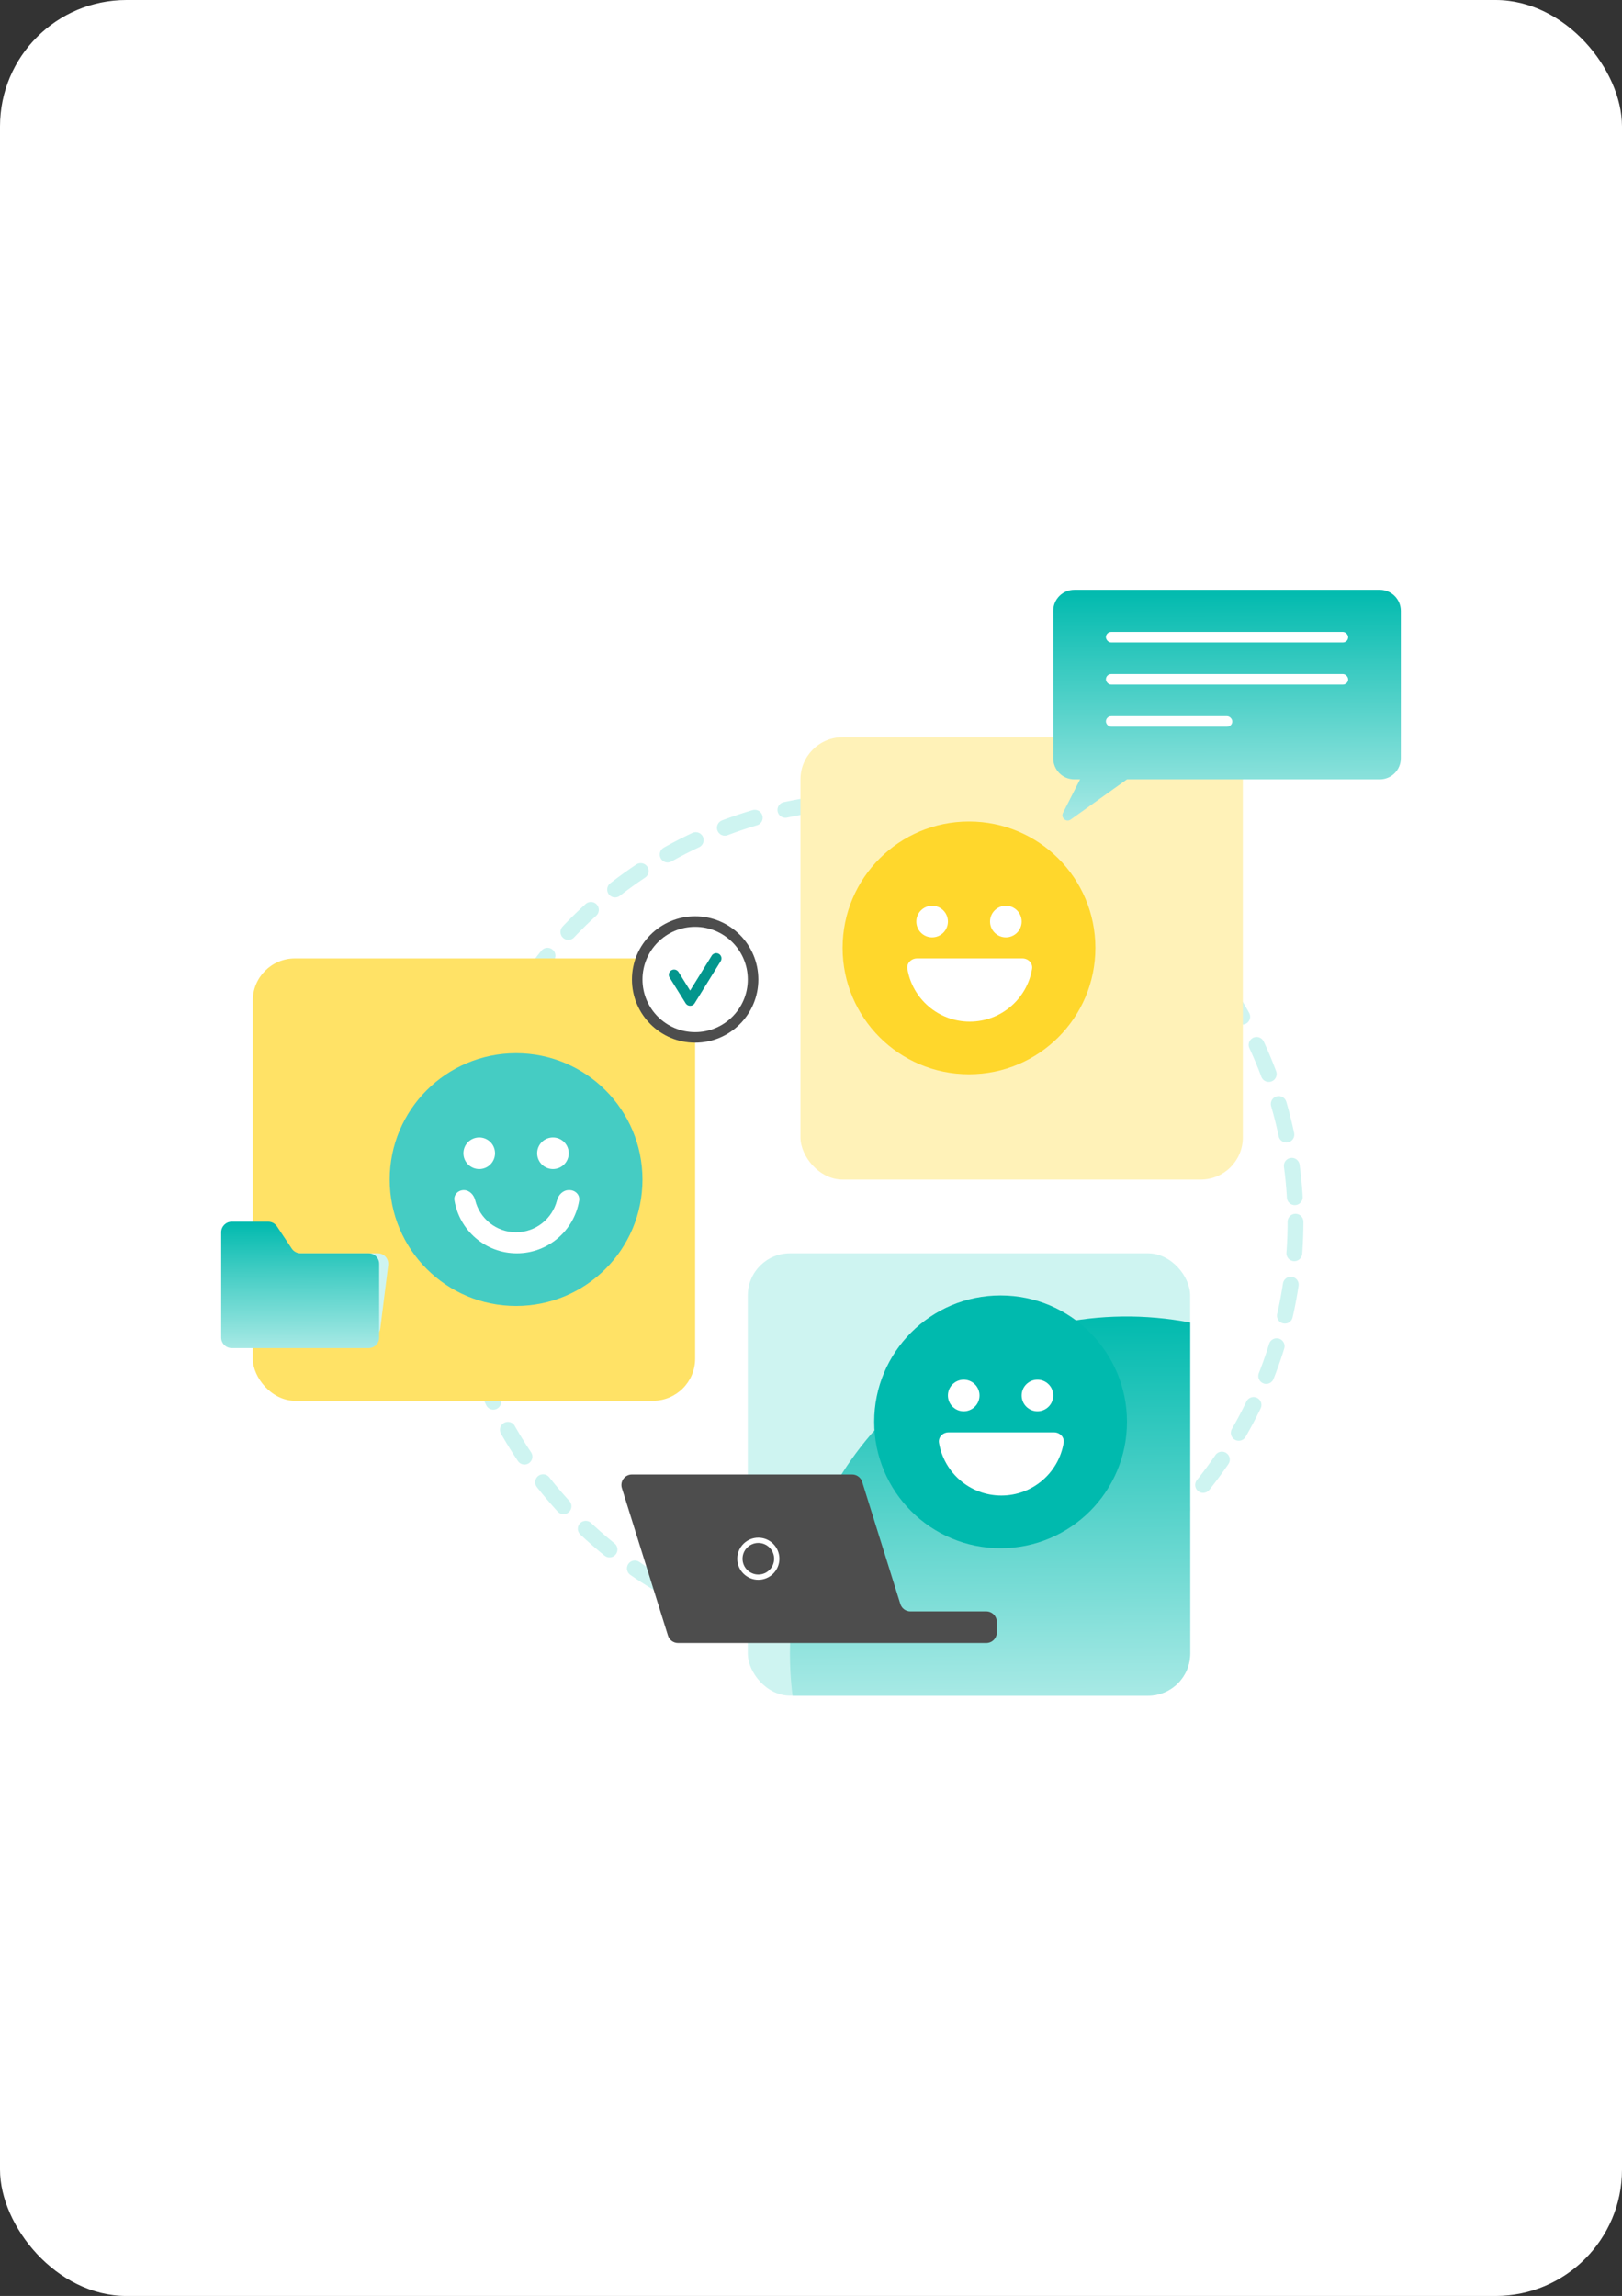 <svg width="154" height="218" viewBox="0 0 154 218" fill="none" xmlns="http://www.w3.org/2000/svg">
<rect x="0" y="0" width="154" height="218" fill="#333333" stroke="none"/>
<rect width="154" height="218" rx="12" fill="white"/>
<rect width="120" height="120" transform="translate(17 49)" fill="white"/>
<circle cx="83" cy="116" r="40" stroke="#CEF4F1" stroke-width="1.5" stroke-linecap="round" stroke-dasharray="3 3"/>
<rect x="71" y="119" width="42" height="42" rx="4" fill="#CEF4F1"/>
<path fill-rule="evenodd" clip-rule="evenodd" d="M113.005 125.573V157.005C113.005 159.215 111.214 161.005 109.005 161.005H75.248C74.872 158.009 74.917 154.908 75.436 151.776C78.324 134.34 94.799 122.547 112.235 125.436C112.493 125.478 112.75 125.524 113.005 125.573Z" fill="url(#paint0_linear_1_87)"/>
<rect x="76" y="70" width="42" height="42" rx="4" fill="#FFF2B8"/>
<rect x="24" y="91" width="42" height="42" rx="4" fill="#FFE266"/>
<circle cx="95" cy="135" r="12" fill="#00BAAE"/>
<circle cx="91.5" cy="132.5" r="1.5" fill="white"/>
<circle cx="98.5" cy="132.5" r="1.5" fill="white"/>
<path fill-rule="evenodd" clip-rule="evenodd" d="M90.071 136C89.518 136 89.062 136.451 89.153 136.996C89.627 139.836 92.096 142 95.071 142C98.045 142 100.514 139.836 100.988 136.996C101.079 136.451 100.623 136 100.071 136L90.071 136Z" fill="white"/>
<circle cx="49" cy="112" r="12" fill="#45CCC3"/>
<circle cx="45.5" cy="109.5" r="1.5" fill="white"/>
<circle cx="52.5" cy="109.5" r="1.5" fill="white"/>
<path fill-rule="evenodd" clip-rule="evenodd" d="M54.071 113C54.623 113 55.079 113.451 54.988 113.996C54.514 116.836 52.045 119 49.071 119C46.084 119 43.607 116.818 43.147 113.961C43.062 113.435 43.502 113 44.035 113V113C44.568 113 44.988 113.438 45.115 113.956C45.543 115.703 47.12 117 49 117C50.867 117 52.436 115.72 52.877 113.99C53.013 113.455 53.448 113 54 113L54.071 113Z" fill="white"/>
<circle cx="92" cy="90" r="12" fill="#FFD72C"/>
<circle cx="88.5" cy="87.5" r="1.5" fill="white"/>
<circle cx="95.5" cy="87.5" r="1.5" fill="white"/>
<path fill-rule="evenodd" clip-rule="evenodd" d="M87.071 91C86.518 91 86.062 91.451 86.153 91.996C86.627 94.836 89.096 97 92.071 97C95.045 97 97.514 94.836 97.988 91.996C98.079 91.451 97.623 91 97.071 91L87.071 91Z" fill="white"/>
<path fill-rule="evenodd" clip-rule="evenodd" d="M102 56C100.895 56 100 56.895 100 58V72C100 73.105 100.895 74 102 74H102.545L100.928 77.178C100.69 77.644 101.238 78.116 101.664 77.811L107 74H131C132.105 74 133 73.105 133 72V58C133 56.895 132.105 56 131 56H102Z" fill="url(#paint1_linear_1_87)"/>
<rect x="105" y="60" width="23" height="1" rx="0.5" fill="white"/>
<rect x="105" y="64" width="23" height="1" rx="0.5" fill="white"/>
<rect x="105" y="68" width="12" height="1" rx="0.5" fill="white"/>
<circle cx="66" cy="93" r="5.5" fill="white" stroke="#4D4D4D"/>
<path d="M64 92.556L65.524 95L68 91" stroke="#03968D" stroke-linecap="round" stroke-linejoin="round"/>
<path d="M36.859 120.124L36.109 126.124C36.047 126.624 35.621 127 35.117 127H23.939C23.411 127 22.974 126.589 22.941 126.062L22.566 120.062C22.53 119.487 22.988 119 23.564 119H35.867C36.469 119 36.934 119.527 36.859 120.124Z" fill="#CEF4F1"/>
<path fill-rule="evenodd" clip-rule="evenodd" d="M26.297 116.445C26.111 116.167 25.799 116 25.465 116H22C21.448 116 21 116.448 21 117V119V127C21 127.552 21.448 128 22 128H35C35.552 128 36 127.552 36 127V120C36 119.448 35.552 119 35 119H28.535C28.201 119 27.889 118.833 27.703 118.555L26.297 116.445Z" fill="url(#paint2_linear_1_87)"/>
<path fill-rule="evenodd" clip-rule="evenodd" d="M81.86 140.702C81.729 140.284 81.343 140 80.905 140H60.001C59.326 140 58.845 140.654 59.046 141.298L63.421 155.298C63.552 155.716 63.938 156 64.376 156H64.641H86.641H93.641C94.193 156 94.641 155.552 94.641 155V154C94.641 153.448 94.193 153 93.641 153H86.438C86.001 153 85.614 152.716 85.484 152.298L81.86 140.702Z" fill="#4D4D4D"/>
<circle cx="72" cy="148" r="1.75" stroke="white" stroke-width="0.5"/>
<defs>
<linearGradient id="paint0_linear_1_87" x1="94.003" y1="125" x2="94.274" y2="167.521" gradientUnits="userSpaceOnUse">
<stop stop-color="#00BAAE"/>
<stop offset="1" stop-color="#C6F2EF"/>
</linearGradient>
<linearGradient id="paint1_linear_1_87" x1="116.5" y1="56" x2="116.616" y2="81.873" gradientUnits="userSpaceOnUse">
<stop stop-color="#00BAAE"/>
<stop offset="1" stop-color="#C6F2EF"/>
</linearGradient>
<linearGradient id="paint2_linear_1_87" x1="28.5" y1="116" x2="28.576" y2="130.172" gradientUnits="userSpaceOnUse">
<stop stop-color="#00BAAE"/>
<stop offset="1" stop-color="#C6F2EF"/>
</linearGradient>
</defs>
</svg>
